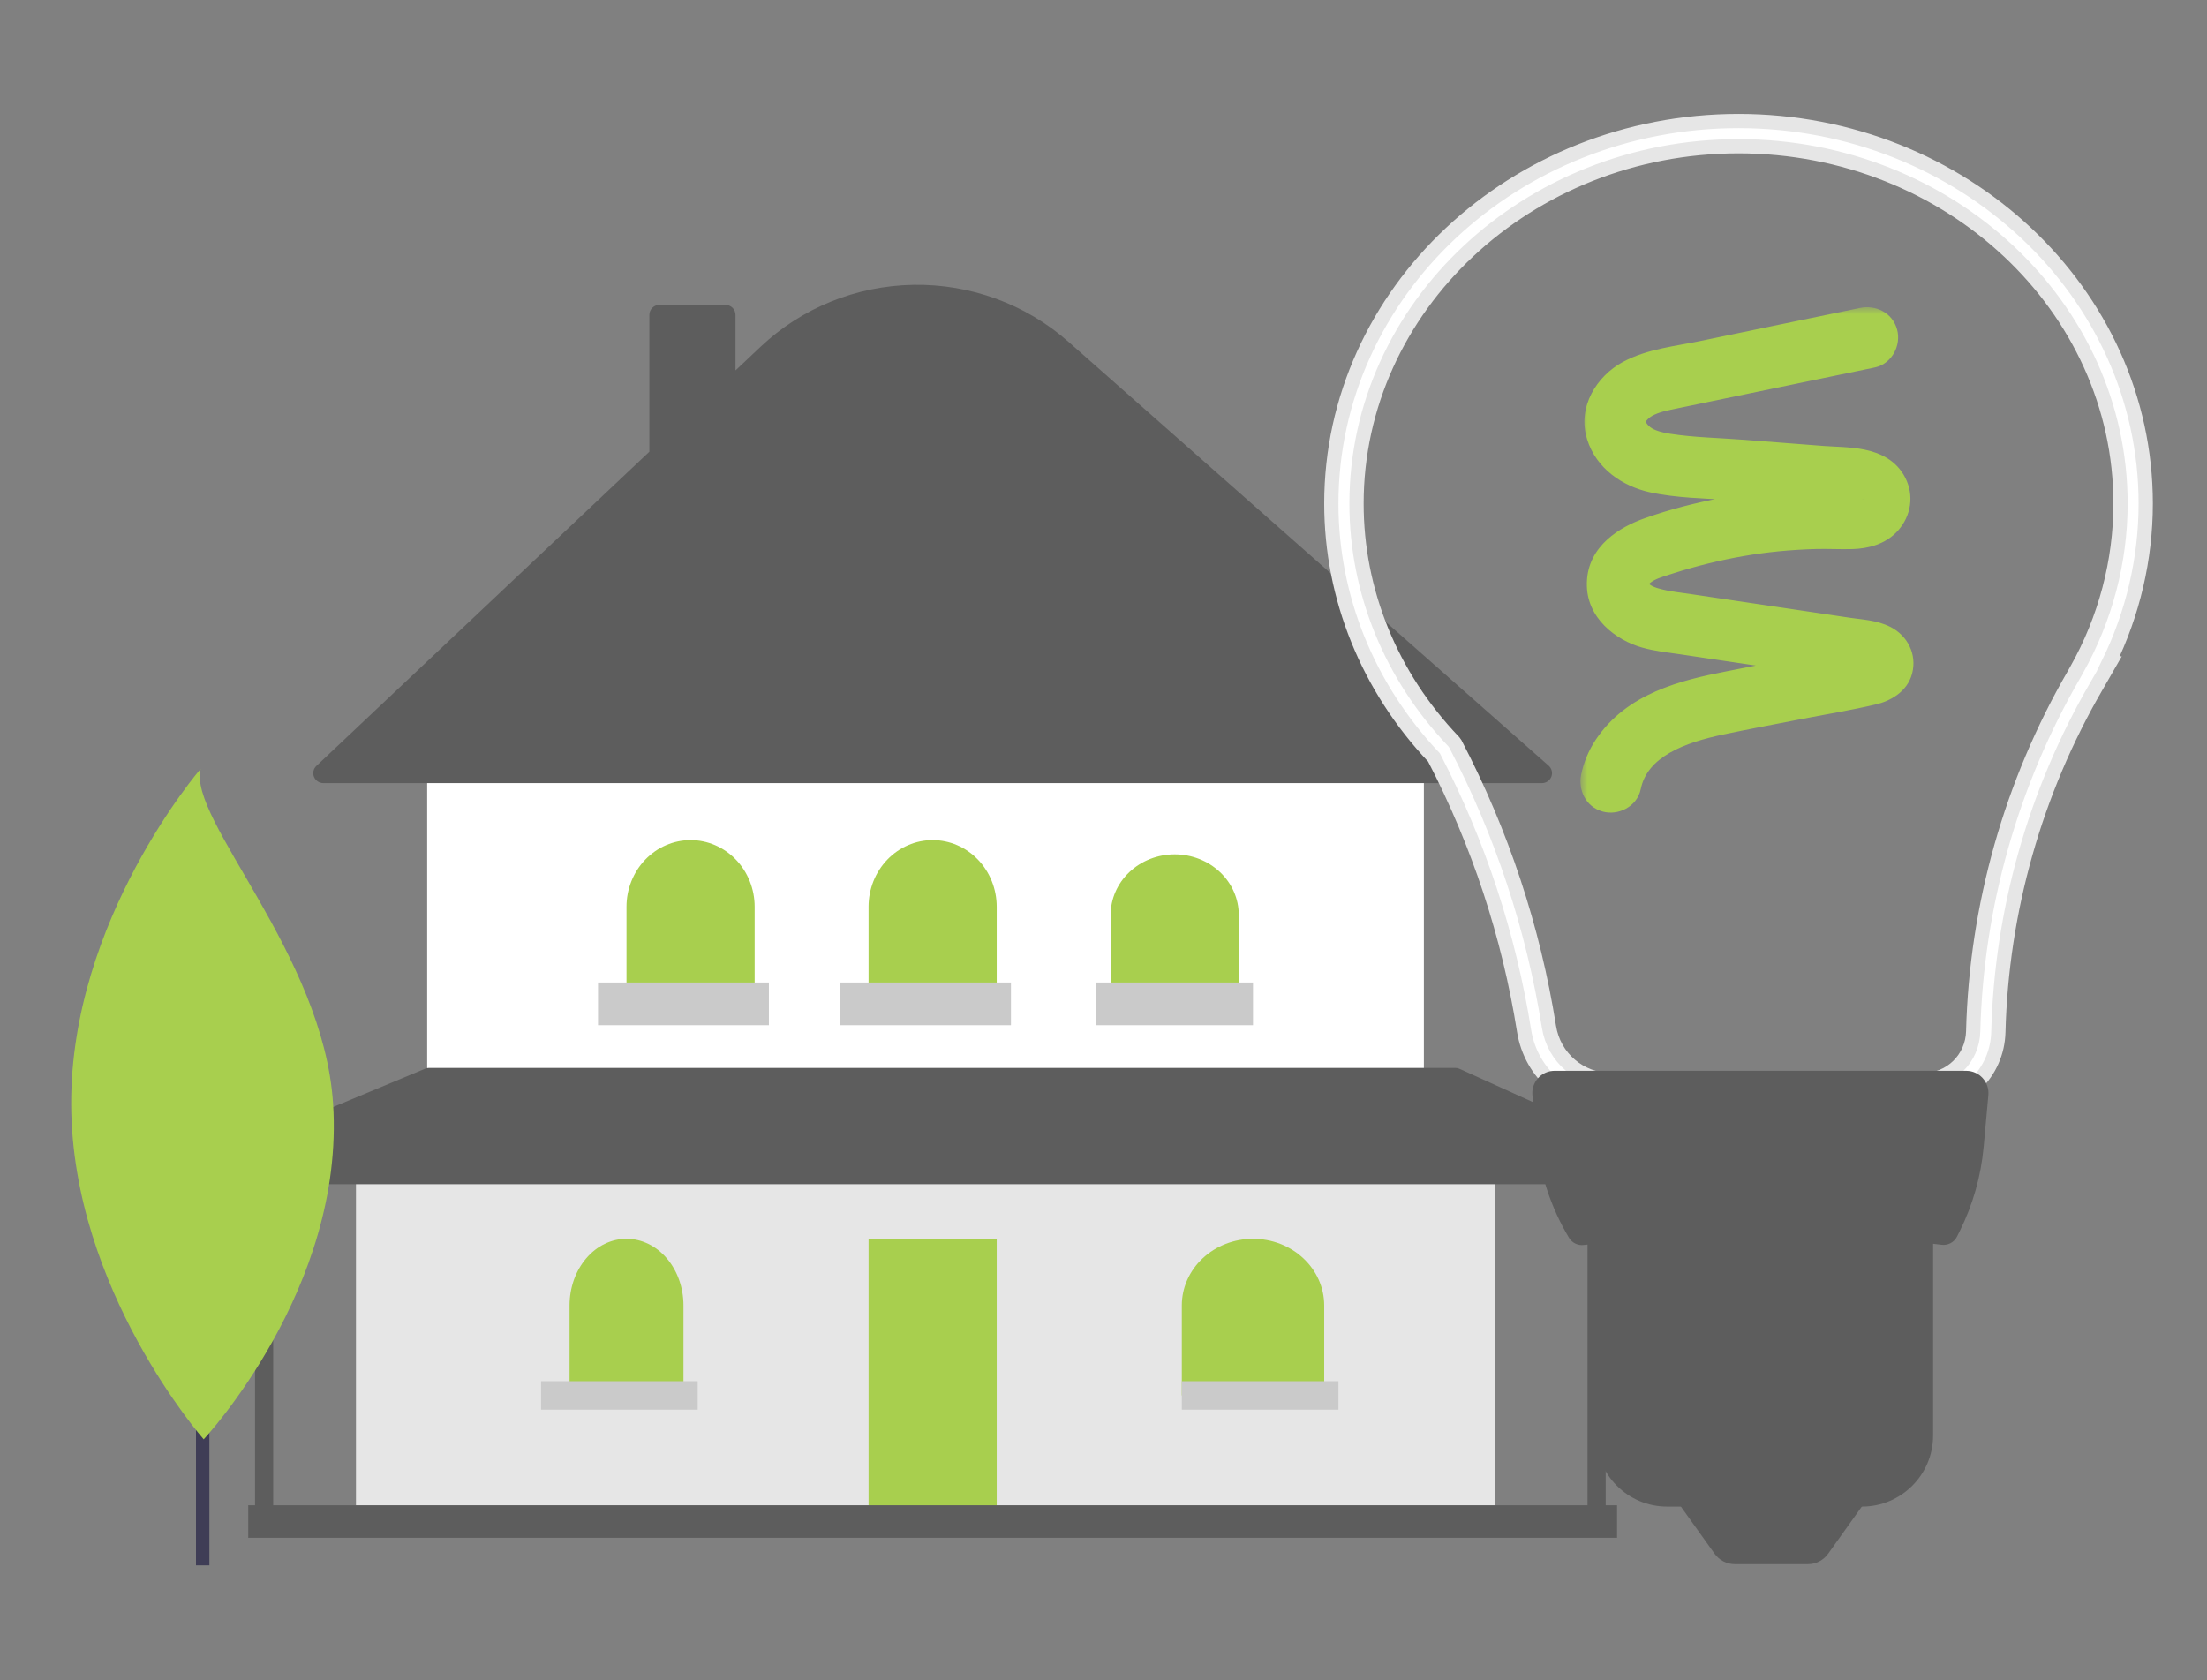 <svg width="155" height="118" viewBox="0 0 155 118" fill="none" xmlns="http://www.w3.org/2000/svg">
<rect x="0" y="0" width="155" height="118" fill="#808080" stroke="none"/>
<path d="M105 83H25V106H105V83Z" fill="#E6E6E6"/>
<path d="M70 87H61V106H70V87Z" fill="#A8CF4E"/>
<path d="M100 54H30V76H100V54Z" fill="white"/>
<path d="M108.284 55H22.716C22.573 55 22.434 54.958 22.315 54.88C22.197 54.801 22.105 54.69 22.052 54.559C21.998 54.429 21.986 54.287 22.016 54.15C22.046 54.012 22.117 53.887 22.22 53.79L45.606 31.722V22.109C45.606 21.923 45.681 21.744 45.816 21.612C45.95 21.481 46.132 21.407 46.322 21.406H50.937C51.127 21.407 51.309 21.481 51.444 21.612C51.578 21.744 51.653 21.923 51.654 22.109V26.015L53.42 24.348C56.31 21.62 60.145 20.068 64.154 20.002C68.163 19.937 72.048 21.363 75.029 23.995L108.763 53.774C108.87 53.869 108.946 53.994 108.98 54.132C109.014 54.271 109.004 54.416 108.953 54.549C108.901 54.681 108.809 54.796 108.69 54.876C108.57 54.957 108.429 55 108.284 55Z" fill="#5D5D5D"/>
<path d="M48.5 59C49.091 59 49.676 59.121 50.222 59.356C50.768 59.591 51.264 59.936 51.682 60.37C52.1 60.805 52.431 61.321 52.657 61.889C52.884 62.456 53 63.065 53 63.679V70H44V63.679C44 63.065 44.116 62.456 44.343 61.889C44.569 61.321 44.9 60.805 45.318 60.37C45.736 59.936 46.232 59.591 46.778 59.356C47.324 59.121 47.909 59 48.5 59Z" fill="#A8CF4E"/>
<path d="M65.5 59C66.694 59 67.838 59.493 68.682 60.37C69.526 61.248 70 62.438 70 63.679V70H61V63.679C61 62.438 61.474 61.248 62.318 60.37C63.162 59.493 64.306 59 65.5 59Z" fill="#A8CF4E"/>
<path d="M82.5 60C83.694 60 84.838 60.448 85.682 61.246C86.526 62.044 87 63.126 87 64.254V70H78V64.254C78 63.126 78.474 62.044 79.318 61.246C80.162 60.448 81.306 60 82.5 60Z" fill="#A8CF4E"/>
<path d="M88 87C89.326 87 90.598 87.493 91.535 88.371C92.473 89.248 93 90.438 93 91.679V98H83V91.679C83 90.438 83.527 89.248 84.465 88.371C85.402 87.493 86.674 87 88 87Z" fill="#A8CF4E"/>
<path d="M44 87C45.061 87 46.078 87.493 46.828 88.371C47.579 89.248 48 90.438 48 91.679V98H40V91.679C40 91.065 40.103 90.456 40.304 89.888C40.505 89.321 40.8 88.805 41.172 88.371C41.543 87.936 41.984 87.591 42.469 87.356C42.955 87.121 43.475 87 44 87Z" fill="#A8CF4E"/>
<path d="M117.62 81.917L102.488 75.056C102.406 75.019 102.318 75 102.23 75H30.11C30.027 75 29.946 75.016 29.869 75.048L13.398 81.909C13.261 81.967 13.147 82.071 13.077 82.204C13.006 82.337 12.983 82.492 13.012 82.64C13.04 82.789 13.118 82.923 13.232 83.019C13.347 83.116 13.49 83.168 13.638 83.168H17.911V105.713H17.433V108H113.567V105.713H112.77V83.168H117.362C117.509 83.168 117.65 83.117 117.764 83.022C117.877 82.928 117.956 82.797 117.986 82.65C118.016 82.503 117.997 82.351 117.93 82.217C117.863 82.084 117.754 81.978 117.62 81.917ZM111.494 105.713H19.187V83.168H111.494V105.713Z" fill="#5D5D5D"/>
<path d="M54 69H42V72H54V69Z" fill="#CACACA"/>
<path d="M71 69H59V72H71V69Z" fill="#CACACA"/>
<path d="M88 69H77V72H88V69Z" fill="#CACACA"/>
<path d="M94 97H83V99H94V97Z" fill="#CACACA"/>
<path d="M49 97H38V99H49V97Z" fill="#CACACA"/>
<path d="M14.705 72.754H13.764V109.936H14.705V72.754Z" fill="#3F3D56"/>
<path d="M23.392 77.499C24.241 90.474 14.305 101.084 14.305 101.084C14.305 101.084 5.06 90.586 5 77.584C4.94 64.582 14.088 54 14.088 54C13.196 57.564 22.706 67.002 23.392 77.499Z" fill="#A8CF4E"/>
<path d="M126.969 109.851H121.839C121.275 109.851 120.745 109.579 120.417 109.119L117.091 104.462H131.717L128.391 109.119C128.063 109.579 127.533 109.851 126.969 109.851Z" fill="#5D5D5D"/>
<path d="M145.842 47.047L145.662 47.37C141.251 54.982 138.802 63.646 138.579 72.43C138.53 74.354 136.988 75.858 135.063 75.858H113.167C110.972 75.858 109.132 74.287 108.787 72.12C107.684 65.187 105.476 58.508 102.224 52.269L102.208 52.238L102.187 52.21L102.125 52.122L102.104 52.093L102.079 52.067C97.685 47.461 95.27 41.529 95.27 35.366C95.27 21.559 107.274 10.27 122.098 10.27C136.922 10.27 148.926 21.559 148.926 35.366C148.926 39.425 147.861 43.464 145.844 47.044L145.842 47.047ZM148.079 46.593C149.795 43.09 150.696 39.238 150.696 35.366C150.696 20.522 137.837 8.5 122.098 8.5C106.359 8.5 93.5 20.522 93.5 35.366C93.5 41.953 96.064 48.28 100.712 53.197C103.844 59.236 105.973 65.695 107.039 72.398C107.521 75.427 110.1 77.628 113.167 77.628H135.063C137.951 77.628 140.275 75.362 140.348 72.475C140.564 63.975 142.937 55.591 147.21 48.229L147.211 48.227L147.72 47.343L148.151 46.593H148.079Z" fill="white" stroke="#E6E6E6"/>
<path d="M138.088 75.202H109.179C108.26 75.202 107.54 75.991 107.623 76.907L107.893 79.884C108.12 82.376 108.906 84.784 110.193 86.93C110.409 87.288 110.815 87.485 111.23 87.435C119.797 86.402 128.178 86.368 136.359 87.42C136.806 87.477 137.241 87.249 137.442 86.845L137.628 86.475C138.554 84.621 139.126 82.611 139.314 80.547L139.645 76.907C139.728 75.991 139.007 75.202 138.088 75.202Z" fill="#5D5D5D"/>
<path d="M112.091 85.408H135.763V100.815C135.763 103.57 133.525 105.808 130.77 105.808H117.084C114.328 105.808 112.091 103.57 112.091 100.815V85.408Z" fill="#5D5D5D"/>
<mask id="path-22-outside-1_1_2630" maskUnits="userSpaceOnUse" x="110.995" y="21.572" width="24" height="36" fill="black">
<rect fill="white" x="110.995" y="21.572" width="24" height="36"/>
<path d="M130.851 22.601C127.084 23.381 123.318 24.161 119.552 24.941C117.858 25.291 115.961 25.473 114.423 26.315C112.931 27.131 111.886 28.843 112.42 30.557C112.929 32.194 114.433 33.221 116.047 33.586C117.837 33.991 119.755 33.988 121.58 34.129C123.483 34.276 125.386 34.423 127.29 34.569C128.196 34.639 129.106 34.688 130.01 34.781C130.299 34.81 130.614 34.846 130.851 35.029C130.848 35.027 130.932 35.079 130.885 35.087C130.876 35.089 130.875 35.028 130.877 35.024C130.913 34.909 130.898 35.017 130.869 35.018C130.858 35.018 130.586 35.198 130.434 35.226C130.023 35.303 129.571 35.247 129.155 35.24C128.251 35.225 127.347 35.242 126.445 35.291C124.629 35.39 122.816 35.616 121.03 35.958C119.274 36.295 117.525 36.743 115.838 37.34C114.202 37.918 112.489 39.017 112.445 40.956C112.403 42.777 113.983 44.057 115.592 44.514C116.419 44.75 117.291 44.835 118.14 44.961C119.087 45.102 120.034 45.243 120.981 45.384C122.843 45.661 124.706 45.938 126.568 46.215C127.515 46.356 128.462 46.497 129.409 46.638C129.851 46.703 130.295 46.76 130.735 46.835C130.897 46.863 131.05 46.914 131.21 46.947C131.103 46.924 131.236 46.925 131.214 46.95C131.284 46.993 131.284 46.986 131.215 46.93L131.167 46.86C131.058 46.555 131.062 46.515 131.26 46.154C131.298 46.085 131.375 46.157 131.277 46.146C131.172 46.134 131.34 46.133 131.228 46.179C131.173 46.202 131.112 46.217 131.054 46.233C130.616 46.355 130.156 46.418 129.71 46.506C128.782 46.688 127.854 46.87 126.926 47.052C125.102 47.41 123.277 47.769 121.452 48.127C118.238 48.758 114.824 49.612 112.898 52.513C112.479 53.144 112.175 53.871 112.023 54.612C111.898 55.223 112.2 55.86 112.829 56.033C113.4 56.19 114.124 55.84 114.25 55.226C114.86 52.247 118.12 51.177 120.801 50.609C122.578 50.232 124.366 49.902 126.149 49.552C127.945 49.2 129.77 48.912 131.552 48.489C132.3 48.312 133.113 47.851 133.322 47.053C133.551 46.179 133.12 45.335 132.327 44.928C131.567 44.537 130.664 44.506 129.834 44.383C128.918 44.246 128.003 44.11 127.087 43.974C125.225 43.697 123.363 43.42 121.5 43.143C120.585 43.007 119.669 42.871 118.754 42.734C117.905 42.608 117.033 42.523 116.205 42.288C115.646 42.128 115.073 41.855 114.825 41.322C114.746 41.15 114.725 41.025 114.779 40.832C114.854 40.566 115.062 40.319 115.293 40.136C115.827 39.715 116.548 39.527 117.182 39.323C118.014 39.056 118.855 38.818 119.703 38.61C121.386 38.195 123.098 37.892 124.824 37.724C125.723 37.636 126.625 37.58 127.529 37.557C128.383 37.535 129.239 37.588 130.093 37.561C131.003 37.533 131.939 37.29 132.564 36.585C133.206 35.859 133.363 34.868 132.915 33.998C132.031 32.276 129.686 32.445 128.051 32.319C126.179 32.174 124.308 32.03 122.436 31.885C120.686 31.75 118.887 31.722 117.152 31.453C116.509 31.353 115.769 31.169 115.284 30.786C114.84 30.435 114.552 29.975 114.587 29.514C114.62 29.085 115.058 28.611 115.517 28.348C116.16 27.979 116.919 27.841 117.637 27.691C121.335 26.92 125.035 26.159 128.734 25.393C129.644 25.205 130.554 25.016 131.465 24.828C132.075 24.701 132.429 23.981 132.271 23.407C132.097 22.773 131.463 22.474 130.851 22.601Z"/>
</mask>
<path d="M130.851 22.601C127.084 23.381 123.318 24.161 119.552 24.941C117.858 25.291 115.961 25.473 114.423 26.315C112.931 27.131 111.886 28.843 112.42 30.557C112.929 32.194 114.433 33.221 116.047 33.586C117.837 33.991 119.755 33.988 121.58 34.129C123.483 34.276 125.386 34.423 127.29 34.569C128.196 34.639 129.106 34.688 130.01 34.781C130.299 34.81 130.614 34.846 130.851 35.029C130.848 35.027 130.932 35.079 130.885 35.087C130.876 35.089 130.875 35.028 130.877 35.024C130.913 34.909 130.898 35.017 130.869 35.018C130.858 35.018 130.586 35.198 130.434 35.226C130.023 35.303 129.571 35.247 129.155 35.24C128.251 35.225 127.347 35.242 126.445 35.291C124.629 35.39 122.816 35.616 121.03 35.958C119.274 36.295 117.525 36.743 115.838 37.34C114.202 37.918 112.489 39.017 112.445 40.956C112.403 42.777 113.983 44.057 115.592 44.514C116.419 44.75 117.291 44.835 118.14 44.961C119.087 45.102 120.034 45.243 120.981 45.384C122.843 45.661 124.706 45.938 126.568 46.215C127.515 46.356 128.462 46.497 129.409 46.638C129.851 46.703 130.295 46.76 130.735 46.835C130.897 46.863 131.05 46.914 131.21 46.947C131.103 46.924 131.236 46.925 131.214 46.95C131.284 46.993 131.284 46.986 131.215 46.93L131.167 46.86C131.058 46.555 131.062 46.515 131.26 46.154C131.298 46.085 131.375 46.157 131.277 46.146C131.172 46.134 131.34 46.133 131.228 46.179C131.173 46.202 131.112 46.217 131.054 46.233C130.616 46.355 130.156 46.418 129.71 46.506C128.782 46.688 127.854 46.87 126.926 47.052C125.102 47.41 123.277 47.769 121.452 48.127C118.238 48.758 114.824 49.612 112.898 52.513C112.479 53.144 112.175 53.871 112.023 54.612C111.898 55.223 112.2 55.86 112.829 56.033C113.4 56.19 114.124 55.84 114.25 55.226C114.86 52.247 118.12 51.177 120.801 50.609C122.578 50.232 124.366 49.902 126.149 49.552C127.945 49.2 129.77 48.912 131.552 48.489C132.3 48.312 133.113 47.851 133.322 47.053C133.551 46.179 133.12 45.335 132.327 44.928C131.567 44.537 130.664 44.506 129.834 44.383C128.918 44.246 128.003 44.11 127.087 43.974C125.225 43.697 123.363 43.42 121.5 43.143C120.585 43.007 119.669 42.871 118.754 42.734C117.905 42.608 117.033 42.523 116.205 42.288C115.646 42.128 115.073 41.855 114.825 41.322C114.746 41.15 114.725 41.025 114.779 40.832C114.854 40.566 115.062 40.319 115.293 40.136C115.827 39.715 116.548 39.527 117.182 39.323C118.014 39.056 118.855 38.818 119.703 38.61C121.386 38.195 123.098 37.892 124.824 37.724C125.723 37.636 126.625 37.58 127.529 37.557C128.383 37.535 129.239 37.588 130.093 37.561C131.003 37.533 131.939 37.29 132.564 36.585C133.206 35.859 133.363 34.868 132.915 33.998C132.031 32.276 129.686 32.445 128.051 32.319C126.179 32.174 124.308 32.03 122.436 31.885C120.686 31.75 118.887 31.722 117.152 31.453C116.509 31.353 115.769 31.169 115.284 30.786C114.84 30.435 114.552 29.975 114.587 29.514C114.62 29.085 115.058 28.611 115.517 28.348C116.16 27.979 116.919 27.841 117.637 27.691C121.335 26.92 125.035 26.159 128.734 25.393C129.644 25.205 130.554 25.016 131.465 24.828C132.075 24.701 132.429 23.981 132.271 23.407C132.097 22.773 131.463 22.474 130.851 22.601Z" fill="#A8CF4E"/>
<path d="M130.851 22.601L130.648 21.622V21.622L130.851 22.601ZM119.552 24.941L119.754 25.92L119.552 24.941ZM114.423 26.315L113.943 25.438L113.943 25.438L114.423 26.315ZM112.42 30.557L113.374 30.26V30.26L112.42 30.557ZM116.047 33.586L116.268 32.61H116.268L116.047 33.586ZM121.58 34.129L121.657 33.132H121.657L121.58 34.129ZM127.29 34.569L127.213 35.566H127.213L127.29 34.569ZM130.01 34.781L129.907 35.776L130.01 34.781ZM130.851 35.029L130.24 35.821L131.463 34.238L130.851 35.029ZM130.885 35.087L130.714 34.102L130.714 34.102L130.885 35.087ZM130.877 35.024L131.829 35.33L131.829 35.329L130.877 35.024ZM130.869 35.018L130.859 34.018L130.859 34.018L130.869 35.018ZM130.434 35.226L130.25 34.243L130.25 34.243L130.434 35.226ZM129.155 35.24L129.138 36.24L129.155 35.24ZM126.445 35.291L126.391 34.292H126.391L126.445 35.291ZM121.03 35.958L121.218 36.94H121.218L121.03 35.958ZM115.838 37.34L115.505 36.397L115.505 36.397L115.838 37.34ZM112.445 40.956L111.445 40.933L112.445 40.956ZM115.592 44.514L115.318 45.476H115.318L115.592 44.514ZM118.14 44.961L118.287 43.972L118.14 44.961ZM120.981 45.384L120.834 46.373H120.834L120.981 45.384ZM126.568 46.215L126.715 45.226H126.715L126.568 46.215ZM129.409 46.638L129.556 45.649H129.556L129.409 46.638ZM130.735 46.835L130.903 45.849L130.735 46.835ZM131.214 46.95L130.463 46.289L129.678 47.181L130.692 47.802L131.214 46.95ZM131.215 46.93L130.388 47.493L130.472 47.617L130.589 47.711L131.215 46.93ZM131.167 46.86L130.225 47.196L130.268 47.317L130.34 47.423L131.167 46.86ZM131.26 46.154L132.137 46.636L132.137 46.636L131.26 46.154ZM131.277 46.146L131.387 45.152L131.387 45.152L131.277 46.146ZM131.228 46.179L131.61 47.103L131.61 47.103L131.228 46.179ZM131.054 46.233L130.787 45.27L130.787 45.27L131.054 46.233ZM129.71 46.506L129.903 47.487L129.903 47.487L129.71 46.506ZM126.926 47.052L127.119 48.033L126.926 47.052ZM121.452 48.127L121.259 47.146L121.259 47.146L121.452 48.127ZM112.898 52.513L113.731 53.066H113.731L112.898 52.513ZM112.023 54.612L113.002 54.813H113.002L112.023 54.612ZM112.829 56.033L112.564 56.997H112.564L112.829 56.033ZM114.25 55.226L115.229 55.427L115.229 55.427L114.25 55.226ZM120.801 50.609L121.008 51.587H121.008L120.801 50.609ZM126.149 49.552L125.956 48.571V48.571L126.149 49.552ZM131.552 48.489L131.321 47.517L131.552 48.489ZM133.322 47.053L134.289 47.306V47.306L133.322 47.053ZM132.327 44.928L132.785 44.038L132.785 44.038L132.327 44.928ZM129.834 44.383L129.686 45.372H129.687L129.834 44.383ZM127.087 43.974L127.234 42.985L127.087 43.974ZM121.5 43.143L121.353 44.132H121.353L121.5 43.143ZM118.754 42.734L118.901 41.745L118.901 41.745L118.754 42.734ZM116.205 42.288L115.932 43.249H115.932L116.205 42.288ZM114.825 41.322L113.918 41.743L113.918 41.743L114.825 41.322ZM114.779 40.832L115.742 41.103L115.742 41.103L114.779 40.832ZM115.293 40.136L114.673 39.352L114.673 39.352L115.293 40.136ZM117.182 39.323L117.488 40.275L117.488 40.275L117.182 39.323ZM119.703 38.61L119.942 39.581H119.942L119.703 38.61ZM124.824 37.724L124.921 38.719L124.824 37.724ZM127.529 37.557L127.503 36.557H127.503L127.529 37.557ZM130.093 37.561L130.062 36.562H130.062L130.093 37.561ZM132.564 36.585L131.815 35.922L132.564 36.585ZM132.915 33.998L132.026 34.455L132.026 34.455L132.915 33.998ZM128.051 32.319L128.128 31.322L128.051 32.319ZM122.436 31.885L122.359 32.882H122.359L122.436 31.885ZM117.152 31.453L116.999 32.441H116.999L117.152 31.453ZM115.284 30.786L114.664 31.571L114.664 31.571L115.284 30.786ZM114.587 29.514L113.59 29.438V29.438L114.587 29.514ZM115.517 28.348L116.015 29.215L116.015 29.215L115.517 28.348ZM117.637 27.691L117.433 26.712L117.433 26.712L117.637 27.691ZM128.734 25.393L128.531 24.414L128.531 24.414L128.734 25.393ZM131.465 24.828L131.667 25.807L131.667 25.807L131.465 24.828ZM132.271 23.407L131.307 23.672V23.672L132.271 23.407ZM130.648 21.622C128.765 22.012 126.881 22.402 124.998 22.791C123.115 23.181 121.232 23.571 119.349 23.961L119.754 25.92C121.638 25.53 123.521 25.14 125.404 24.75C127.287 24.36 129.17 23.97 131.053 23.58L130.648 21.622ZM119.349 23.961C118.941 24.046 118.521 24.12 118.074 24.201C117.634 24.28 117.173 24.365 116.713 24.467C115.796 24.67 114.832 24.951 113.943 25.438L114.902 27.192C115.552 26.837 116.306 26.606 117.145 26.42C117.563 26.327 117.99 26.248 118.43 26.169C118.864 26.09 119.315 26.011 119.754 25.92L119.349 23.961ZM113.943 25.438C112.174 26.405 110.746 28.548 111.465 30.854L113.374 30.26C113.025 29.139 113.687 27.857 114.902 27.192L113.943 25.438ZM111.465 30.854C112.113 32.938 113.988 34.145 115.826 34.561L116.268 32.61C114.879 32.296 113.745 31.45 113.374 30.26L111.465 30.854ZM115.826 34.561C117.711 34.987 119.787 34.993 121.503 35.126L121.657 33.132C119.722 32.982 117.963 32.994 116.268 32.61L115.826 34.561ZM121.503 35.126C122.454 35.199 123.406 35.273 124.358 35.346C125.309 35.42 126.261 35.493 127.213 35.566L127.367 33.572C126.415 33.499 125.463 33.425 124.512 33.352C123.56 33.279 122.608 33.205 121.657 33.132L121.503 35.126ZM127.213 35.566C128.152 35.639 129.019 35.684 129.907 35.776L130.112 33.786C129.193 33.691 128.239 33.64 127.367 33.572L127.213 35.566ZM129.907 35.776C130.059 35.791 130.144 35.802 130.211 35.819C130.272 35.834 130.267 35.842 130.24 35.821L131.463 34.238C130.963 33.852 130.348 33.81 130.112 33.786L129.907 35.776ZM131.463 34.238C131.47 34.244 131.485 34.255 131.502 34.27C131.509 34.276 131.56 34.319 131.614 34.383C131.629 34.401 131.663 34.445 131.681 34.471C131.705 34.509 131.758 34.608 131.784 34.669C131.817 34.768 131.851 35.033 131.837 35.195C131.776 35.409 131.529 35.765 131.357 35.892C131.221 35.958 130.983 36.021 130.887 36.029C130.825 36.029 130.722 36.021 130.68 36.014C130.601 36.001 130.541 35.98 130.519 35.972C130.468 35.954 130.43 35.936 130.419 35.931C130.403 35.923 130.39 35.916 130.383 35.913C130.368 35.905 130.357 35.898 130.351 35.895C130.332 35.884 130.318 35.875 130.316 35.873C130.304 35.866 130.295 35.86 130.287 35.854C130.275 35.846 130.241 35.822 130.2 35.783C130.18 35.764 130.139 35.725 130.095 35.666C130.062 35.622 129.964 35.487 129.92 35.281C129.896 35.166 129.885 35.012 129.928 34.838C129.973 34.658 130.065 34.502 130.183 34.382C130.396 34.164 130.638 34.115 130.714 34.102L131.056 36.072C131.144 36.057 131.393 36.004 131.61 35.783C131.731 35.66 131.824 35.502 131.87 35.319C131.913 35.143 131.902 34.985 131.877 34.868C131.833 34.656 131.731 34.514 131.692 34.463C131.643 34.398 131.596 34.351 131.568 34.325C131.513 34.273 131.462 34.235 131.437 34.218C131.422 34.208 131.407 34.197 131.392 34.188C131.387 34.185 131.372 34.175 131.352 34.163C131.347 34.16 131.335 34.154 131.32 34.146C131.313 34.142 131.3 34.135 131.284 34.128C131.273 34.123 131.235 34.104 131.184 34.086C131.162 34.078 131.102 34.058 131.022 34.044C130.981 34.038 130.877 34.03 130.815 34.03C130.72 34.038 130.481 34.1 130.346 34.166C130.174 34.294 129.926 34.65 129.865 34.863C129.851 35.026 129.886 35.29 129.918 35.389C129.944 35.451 129.997 35.549 130.021 35.587C130.04 35.613 130.073 35.657 130.088 35.676C130.142 35.74 130.193 35.782 130.2 35.788C130.218 35.803 130.232 35.815 130.24 35.821L131.463 34.238ZM130.714 34.102C131.017 34.049 131.284 34.143 131.467 34.274C131.625 34.388 131.71 34.519 131.747 34.583C131.821 34.71 131.847 34.822 131.853 34.847C131.87 34.92 131.874 34.976 131.874 34.983C131.876 35.002 131.876 35.017 131.876 35.031C131.876 35.038 131.876 35.052 131.875 35.07C131.875 35.078 131.874 35.097 131.872 35.121C131.871 35.132 131.869 35.153 131.864 35.179C131.862 35.196 131.852 35.256 131.829 35.33L129.925 34.718C129.901 34.792 129.891 34.852 129.889 34.87C129.884 34.896 129.882 34.917 129.881 34.929C129.879 34.955 129.878 34.975 129.877 34.985C129.876 35.008 129.876 35.027 129.876 35.04C129.876 35.067 129.877 35.098 129.88 35.132C129.881 35.154 129.887 35.226 129.907 35.31C129.914 35.341 129.942 35.457 130.017 35.587C130.057 35.656 130.386 36.189 131.056 36.072L130.714 34.102ZM131.829 35.329C131.84 35.294 131.82 35.368 131.77 35.459C131.765 35.467 131.704 35.585 131.583 35.699C131.545 35.735 131.329 35.943 130.97 35.969C130.754 35.984 130.528 35.93 130.335 35.798C130.157 35.676 130.058 35.526 130.007 35.425C129.914 35.243 129.903 35.081 129.9 35.037C129.896 34.97 129.899 34.917 129.902 34.888C129.907 34.828 129.917 34.781 129.922 34.758C129.941 34.674 129.973 34.583 130.029 34.49C130.057 34.443 130.118 34.35 130.223 34.259C130.328 34.167 130.545 34.021 130.859 34.018L130.878 36.018C131.199 36.015 131.423 35.865 131.535 35.768C131.647 35.671 131.713 35.571 131.746 35.515C131.812 35.405 131.851 35.294 131.873 35.198C131.879 35.171 131.889 35.122 131.894 35.06C131.897 35.03 131.9 34.975 131.896 34.908C131.893 34.863 131.882 34.7 131.789 34.517C131.738 34.417 131.639 34.266 131.461 34.145C131.267 34.013 131.041 33.958 130.826 33.974C130.466 34 130.249 34.208 130.211 34.244C130.089 34.359 130.026 34.479 130.02 34.49C129.963 34.593 129.931 34.696 129.924 34.718L131.829 35.329ZM130.859 34.018C130.776 34.019 130.71 34.03 130.672 34.037C130.632 34.045 130.599 34.055 130.576 34.061C130.533 34.075 130.499 34.088 130.482 34.096C130.446 34.11 130.419 34.124 130.409 34.129C130.385 34.142 130.365 34.153 130.358 34.157C130.341 34.167 130.32 34.179 130.31 34.185C130.281 34.202 130.253 34.219 130.223 34.235C130.192 34.252 130.17 34.263 130.159 34.268C130.137 34.278 130.174 34.258 130.25 34.243L130.617 36.209C130.7 36.194 130.771 36.172 130.823 36.154C130.878 36.135 130.928 36.115 130.969 36.096C131.052 36.059 131.128 36.02 131.186 35.988C131.244 35.956 131.296 35.925 131.326 35.908C131.334 35.903 131.339 35.9 131.344 35.897C131.349 35.894 131.35 35.894 131.349 35.894C131.348 35.895 131.345 35.896 131.341 35.898C131.338 35.9 131.33 35.905 131.319 35.91C131.311 35.914 131.286 35.927 131.252 35.941C131.236 35.948 131.203 35.961 131.16 35.974C131.138 35.981 131.105 35.99 131.064 35.998C131.027 36.006 130.961 36.017 130.878 36.018L130.859 34.018ZM130.25 34.243C130.146 34.263 130.012 34.27 129.82 34.265C129.726 34.263 129.63 34.258 129.519 34.253C129.413 34.248 129.293 34.242 129.172 34.24L129.138 36.24C129.225 36.242 129.317 36.246 129.425 36.251C129.529 36.256 129.65 36.261 129.772 36.264C130.013 36.27 130.31 36.267 130.617 36.209L130.25 34.243ZM129.172 34.24C128.244 34.225 127.317 34.242 126.391 34.292L126.5 36.29C127.378 36.242 128.258 36.225 129.138 36.24L129.172 34.24ZM126.391 34.292C124.529 34.394 122.671 34.626 120.842 34.976L121.218 36.94C122.962 36.606 124.73 36.386 126.5 36.29L126.391 34.292ZM120.842 34.976C119.046 35.32 117.247 35.78 115.505 36.397L116.172 38.282C117.803 37.705 119.502 37.269 121.218 36.94L120.842 34.976ZM115.505 36.397C113.822 36.992 111.505 38.306 111.445 40.933L113.444 40.979C113.473 39.728 114.583 38.844 116.172 38.282L115.505 36.397ZM111.445 40.933C111.388 43.421 113.515 44.964 115.318 45.476L115.865 43.553C114.451 43.15 113.418 42.133 113.444 40.979L111.445 40.933ZM115.318 45.476C116.228 45.735 117.212 45.834 117.993 45.95L118.287 43.972C117.37 43.836 116.61 43.764 115.865 43.553L115.318 45.476ZM117.993 45.95C118.466 46.021 118.94 46.091 119.413 46.162C119.887 46.232 120.36 46.303 120.834 46.373L121.128 44.395C120.655 44.324 120.181 44.254 119.708 44.184C119.234 44.113 118.761 44.043 118.287 43.972L117.993 45.95ZM120.834 46.373C122.696 46.65 124.559 46.927 126.421 47.204L126.715 45.226C124.853 44.949 122.99 44.672 121.128 44.395L120.834 46.373ZM126.421 47.204C126.894 47.275 127.368 47.345 127.841 47.416C128.315 47.486 128.788 47.556 129.262 47.627L129.556 45.649C129.083 45.578 128.609 45.508 128.136 45.437C127.662 45.367 127.189 45.296 126.715 45.226L126.421 47.204ZM129.262 47.627C129.733 47.697 130.139 47.748 130.567 47.821L130.903 45.849C130.451 45.772 129.969 45.71 129.556 45.649L129.262 47.627ZM130.567 47.821C130.603 47.827 130.646 47.837 130.723 47.857C130.789 47.874 130.898 47.903 131.009 47.926L131.411 45.967C131.363 45.957 131.315 45.944 131.224 45.921C131.144 45.9 131.029 45.871 130.903 45.849L130.567 47.821ZM131.411 45.967C131.413 45.967 131.438 45.972 131.475 45.983C131.492 45.989 131.529 46.001 131.574 46.02C131.599 46.031 131.719 46.083 131.842 46.195C131.904 46.251 132.033 46.382 132.109 46.596C132.201 46.851 132.189 47.151 132.044 47.415C131.921 47.637 131.75 47.751 131.666 47.8C131.573 47.853 131.491 47.879 131.446 47.892C131.355 47.918 131.282 47.925 131.251 47.928C131.212 47.931 131.179 47.931 131.156 47.93C131.11 47.929 131.065 47.924 131.023 47.917C130.985 47.91 130.912 47.895 130.826 47.86C130.782 47.841 130.712 47.809 130.635 47.754C130.561 47.702 130.44 47.601 130.345 47.432C130.239 47.244 130.187 47.007 130.234 46.759C130.277 46.532 130.387 46.376 130.463 46.289L131.965 47.61C132.044 47.52 132.156 47.361 132.199 47.131C132.247 46.88 132.194 46.641 132.087 46.45C131.991 46.279 131.867 46.176 131.791 46.122C131.711 46.065 131.638 46.031 131.59 46.011C131.495 45.972 131.414 45.955 131.366 45.947C131.313 45.938 131.259 45.932 131.204 45.931C131.177 45.93 131.14 45.93 131.098 45.933C131.064 45.936 130.987 45.943 130.894 45.97C130.848 45.983 130.765 46.01 130.672 46.064C130.587 46.112 130.415 46.227 130.292 46.45C130.146 46.715 130.135 47.015 130.227 47.271C130.303 47.485 130.432 47.616 130.495 47.673C130.619 47.787 130.743 47.84 130.771 47.852C130.82 47.874 130.862 47.888 130.886 47.895C130.936 47.91 130.981 47.92 131.009 47.926L131.411 45.967ZM130.692 47.802C130.713 47.815 130.751 47.838 130.793 47.86C130.804 47.866 130.866 47.899 130.948 47.926C130.966 47.932 131.11 47.983 131.3 47.977C131.397 47.974 131.633 47.952 131.867 47.777C132.15 47.565 132.26 47.257 132.267 47.001C132.272 46.791 132.209 46.635 132.182 46.573C132.149 46.499 132.114 46.444 132.094 46.414C132.053 46.355 132.015 46.312 132 46.295C131.965 46.258 131.934 46.229 131.921 46.218C131.892 46.192 131.861 46.167 131.84 46.15L130.589 47.711C130.603 47.721 130.599 47.718 130.586 47.708C130.583 47.704 130.558 47.682 130.527 47.649C130.514 47.635 130.478 47.594 130.438 47.536C130.419 47.507 130.384 47.453 130.351 47.379C130.324 47.318 130.262 47.163 130.267 46.953C130.273 46.698 130.384 46.389 130.667 46.177C130.9 46.003 131.136 45.981 131.232 45.978C131.42 45.972 131.563 46.023 131.579 46.028C131.657 46.054 131.712 46.084 131.714 46.085C131.739 46.098 131.751 46.105 131.737 46.097L130.692 47.802ZM132.041 46.367L131.994 46.298L130.34 47.423L130.388 47.493L132.041 46.367ZM132.109 46.525C132.096 46.489 132.089 46.468 132.084 46.453C132.08 46.438 132.081 46.44 132.083 46.451C132.086 46.464 132.092 46.492 132.094 46.53C132.097 46.57 132.096 46.613 132.09 46.657C132.079 46.743 132.054 46.794 132.06 46.783C132.062 46.777 132.068 46.764 132.082 46.738C132.095 46.712 132.113 46.679 132.137 46.636L130.384 45.673C130.312 45.803 130.148 46.08 130.107 46.399C130.059 46.768 130.184 47.08 130.225 47.196L132.109 46.525ZM132.137 46.636C131.914 47.041 131.309 47.323 130.765 46.96C130.647 46.882 130.398 46.674 130.337 46.292C130.261 45.814 130.532 45.469 130.759 45.315C130.95 45.185 131.132 45.159 131.2 45.152C131.286 45.143 131.352 45.148 131.387 45.152L131.167 47.14C131.227 47.146 131.312 47.151 131.413 47.141C131.495 47.132 131.686 47.103 131.883 46.969C132.116 46.811 132.389 46.46 132.313 45.978C132.251 45.591 131.998 45.379 131.874 45.296C131.307 44.918 130.644 45.199 130.384 45.673L132.137 46.636ZM131.387 45.152C131.388 45.152 131.392 45.152 131.399 45.153C131.405 45.154 131.417 45.156 131.434 45.159C131.446 45.161 131.481 45.168 131.526 45.181C131.547 45.187 131.594 45.202 131.651 45.227C131.68 45.24 131.729 45.264 131.786 45.301C131.832 45.331 131.947 45.41 132.05 45.551C132.105 45.627 132.171 45.741 132.21 45.892C132.25 46.051 132.254 46.229 132.204 46.408C132.107 46.755 131.865 46.929 131.765 46.991C131.653 47.06 131.553 47.09 131.508 47.103C131.454 47.118 131.409 47.125 131.381 47.129C131.285 47.143 131.21 47.138 131.189 47.137C131.126 47.134 131.063 47.124 131 47.107C130.966 47.098 130.92 47.084 130.867 47.062C130.817 47.04 130.739 47.002 130.653 46.936C130.57 46.871 130.443 46.751 130.357 46.56C130.262 46.349 130.244 46.115 130.301 45.898C130.353 45.701 130.452 45.567 130.518 45.493C130.586 45.417 130.651 45.367 130.69 45.34C130.767 45.287 130.83 45.261 130.847 45.254L131.61 47.103C131.654 47.085 131.737 47.048 131.826 46.987C131.872 46.955 131.942 46.902 132.012 46.822C132.082 46.745 132.183 46.607 132.235 46.407C132.262 46.304 132.275 46.19 132.265 46.069C132.255 45.948 132.224 45.836 132.179 45.736C132.092 45.542 131.963 45.421 131.877 45.354C131.789 45.286 131.707 45.246 131.654 45.223C131.598 45.199 131.549 45.184 131.511 45.174C131.44 45.155 131.37 45.144 131.301 45.14C131.282 45.139 131.258 45.139 131.23 45.139C131.205 45.139 131.159 45.141 131.102 45.149C131.074 45.153 131.029 45.16 130.975 45.175C130.929 45.188 130.829 45.218 130.717 45.288C130.617 45.349 130.375 45.523 130.278 45.87C130.228 46.049 130.232 46.228 130.272 46.387C130.311 46.538 130.377 46.652 130.433 46.728C130.488 46.804 130.544 46.859 130.586 46.895C130.628 46.932 130.667 46.959 130.697 46.978C130.754 47.015 130.803 47.039 130.832 47.052C130.891 47.078 130.939 47.093 130.961 47.1C131.009 47.114 131.048 47.121 131.066 47.125C131.106 47.132 131.142 47.137 131.167 47.14L131.387 45.152ZM130.847 45.254C130.861 45.248 130.867 45.247 130.855 45.251C130.85 45.252 130.842 45.255 130.83 45.258C130.825 45.259 130.818 45.261 130.811 45.263C130.804 45.265 130.796 45.267 130.787 45.27L131.321 47.197C131.35 47.189 131.484 47.155 131.61 47.103L130.847 45.254ZM130.787 45.27C130.396 45.378 130.041 45.422 129.517 45.524L129.903 47.487C130.272 47.414 130.835 47.331 131.321 47.197L130.787 45.27ZM129.517 45.524C129.053 45.615 128.589 45.707 128.125 45.798C127.662 45.889 127.198 45.98 126.734 46.071L127.119 48.033C127.583 47.942 128.047 47.851 128.511 47.76C128.975 47.669 129.439 47.578 129.903 47.487L129.517 45.524ZM126.734 46.071C124.909 46.429 123.084 46.787 121.259 47.146L121.645 49.108C123.47 48.75 125.294 48.392 127.119 48.033L126.734 46.071ZM121.259 47.146C118.085 47.769 114.249 48.67 112.065 51.959L113.731 53.066C115.399 50.554 118.391 49.748 121.645 49.108L121.259 47.146ZM112.065 51.959C111.575 52.696 111.221 53.543 111.043 54.412L113.002 54.813C113.128 54.199 113.382 53.591 113.731 53.066L112.065 51.959ZM111.043 54.412C110.833 55.434 111.331 56.658 112.564 56.997L113.094 55.068C113.071 55.062 113.059 55.054 113.052 55.048C113.044 55.042 113.033 55.031 113.023 55.012C113.001 54.971 112.984 54.9 113.002 54.813L111.043 54.412ZM112.564 56.997C113.126 57.151 113.714 57.05 114.181 56.799C114.654 56.544 115.095 56.081 115.229 55.427L113.27 55.026C113.278 54.985 113.295 55.004 113.232 55.038C113.203 55.054 113.171 55.064 113.14 55.068C113.126 55.07 113.114 55.07 113.106 55.07C113.098 55.069 113.094 55.068 113.094 55.068L112.564 56.997ZM115.229 55.427C115.46 54.301 116.185 53.496 117.25 52.879C118.335 52.249 119.694 51.866 121.008 51.587L120.593 49.63C119.227 49.92 117.615 50.355 116.247 51.148C114.86 51.953 113.65 53.172 113.27 55.026L115.229 55.427ZM121.008 51.587C122.776 51.212 124.543 50.887 126.341 50.534L125.956 48.571C124.189 48.918 122.38 49.252 120.593 49.63L121.008 51.587ZM126.341 50.534C128.085 50.191 129.979 49.891 131.783 49.462L131.321 47.517C129.562 47.934 127.805 48.208 125.956 48.571L126.341 50.534ZM131.783 49.462C132.654 49.255 133.938 48.648 134.289 47.306L132.355 46.799C132.288 47.055 131.946 47.368 131.321 47.517L131.783 49.462ZM134.289 47.306C134.649 45.933 133.951 44.638 132.785 44.038L131.87 45.817C132.289 46.032 132.453 46.424 132.355 46.799L134.289 47.306ZM132.785 44.038C132.274 43.776 131.744 43.649 131.274 43.569C131.038 43.529 130.804 43.499 130.589 43.472C130.368 43.445 130.173 43.422 129.981 43.394L129.687 45.372C129.91 45.405 130.139 45.432 130.344 45.457C130.556 45.484 130.751 45.509 130.94 45.541C131.319 45.605 131.621 45.689 131.87 45.817L132.785 44.038ZM129.981 43.394C129.523 43.325 129.065 43.257 128.608 43.189C128.15 43.121 127.692 43.053 127.234 42.985L126.94 44.963C127.398 45.031 127.856 45.099 128.313 45.167C128.771 45.236 129.229 45.304 129.686 45.372L129.981 43.394ZM127.234 42.985C125.372 42.708 123.51 42.431 121.647 42.154L121.353 44.132C123.215 44.409 125.078 44.686 126.94 44.963L127.234 42.985ZM121.647 42.154C121.19 42.086 120.732 42.018 120.274 41.95C119.816 41.882 119.359 41.813 118.901 41.745L118.607 43.724C119.064 43.792 119.522 43.86 119.98 43.928C120.438 43.996 120.895 44.064 121.353 44.132L121.647 42.154ZM118.901 41.745C117.984 41.609 117.224 41.538 116.479 41.326L115.932 43.249C116.842 43.508 117.826 43.607 118.607 43.724L118.901 41.745ZM116.479 41.326C116.25 41.261 116.067 41.185 115.934 41.1C115.806 41.02 115.755 40.951 115.732 40.901L113.918 41.743C114.361 42.699 115.322 43.076 115.932 43.249L116.479 41.326ZM115.732 40.901C115.717 40.867 115.738 40.904 115.746 40.978C115.75 41.014 115.749 41.047 115.747 41.073C115.744 41.097 115.74 41.109 115.742 41.103L113.817 40.561C113.764 40.747 113.733 40.958 113.758 41.192C113.782 41.419 113.854 41.605 113.918 41.743L115.732 40.901ZM115.742 41.103C115.737 41.121 115.738 41.105 115.772 41.061C115.804 41.018 115.853 40.969 115.914 40.921L114.673 39.352C114.355 39.603 113.971 40.013 113.817 40.561L115.742 41.103ZM115.914 40.921C116.266 40.642 116.755 40.511 117.488 40.275L116.877 38.371C116.342 38.543 115.387 38.788 114.673 39.352L115.914 40.921ZM117.488 40.275C118.297 40.016 119.116 39.784 119.942 39.581L119.464 37.639C118.593 37.853 117.73 38.097 116.877 38.371L117.488 40.275ZM119.942 39.581C121.583 39.177 123.247 38.882 124.921 38.719L124.727 36.728C122.949 36.901 121.19 37.214 119.464 37.639L119.942 39.581ZM124.921 38.719C125.796 38.634 126.675 38.579 127.554 38.557L127.503 36.557C126.576 36.581 125.65 36.638 124.727 36.728L124.921 38.719ZM127.554 38.557C127.956 38.546 128.362 38.553 128.794 38.56C129.219 38.568 129.67 38.575 130.124 38.561L130.062 36.562C129.663 36.574 129.258 36.568 128.828 36.561C128.405 36.554 127.955 36.545 127.503 36.557L127.554 38.557ZM130.124 38.561C131.157 38.529 132.424 38.251 133.312 37.248L131.815 35.922C131.454 36.329 130.849 36.537 130.062 36.562L130.124 38.561ZM133.312 37.248C134.211 36.233 134.452 34.8 133.805 33.541L132.026 34.455C132.273 34.935 132.202 35.485 131.815 35.922L133.312 37.248ZM133.805 33.541C133.165 32.296 132.009 31.799 130.969 31.581C129.986 31.375 128.817 31.375 128.128 31.322L127.974 33.316C128.92 33.389 129.741 33.367 130.559 33.539C131.322 33.698 131.781 33.978 132.026 34.455L133.805 33.541ZM128.128 31.322C127.192 31.25 126.256 31.177 125.321 31.105C124.385 31.033 123.449 30.961 122.513 30.888L122.359 32.882C123.295 32.955 124.231 33.027 125.167 33.099C126.102 33.171 127.038 33.244 127.974 33.316L128.128 31.322ZM122.513 30.888C120.678 30.747 118.992 30.726 117.305 30.464L116.999 32.441C118.782 32.718 120.695 32.754 122.359 32.882L122.513 30.888ZM117.305 30.464C116.678 30.367 116.169 30.21 115.904 30.002L114.664 31.571C115.369 32.128 116.341 32.339 116.999 32.441L117.305 30.464ZM115.904 30.002C115.762 29.889 115.673 29.781 115.625 29.697C115.579 29.616 115.585 29.583 115.584 29.59L113.59 29.438C113.519 30.372 114.095 31.121 114.664 31.571L115.904 30.002ZM115.584 29.59C115.581 29.636 115.57 29.648 115.581 29.625C115.592 29.602 115.616 29.562 115.66 29.509C115.751 29.401 115.882 29.291 116.015 29.215L115.019 27.481C114.693 27.668 114.375 27.927 114.124 28.229C113.886 28.515 113.629 28.933 113.59 29.438L115.584 29.59ZM116.015 29.215C116.489 28.943 117.065 28.832 117.842 28.67L117.433 26.712C116.773 26.85 115.831 27.014 115.019 27.481L116.015 29.215ZM117.842 28.67C121.539 27.899 125.236 27.139 128.937 26.372L128.531 24.414C124.834 25.18 121.132 25.941 117.433 26.712L117.842 28.67ZM128.937 26.372C129.392 26.278 129.847 26.184 130.302 26.09C130.757 25.995 131.212 25.901 131.667 25.807L131.262 23.849C130.807 23.943 130.352 24.037 129.896 24.131C129.441 24.226 128.986 24.32 128.531 24.414L128.937 26.372ZM131.667 25.807C132.318 25.672 132.78 25.233 133.035 24.762C133.288 24.295 133.39 23.707 133.235 23.142L131.307 23.672C131.307 23.672 131.308 23.676 131.308 23.684C131.309 23.693 131.308 23.704 131.307 23.718C131.302 23.748 131.292 23.78 131.277 23.809C131.242 23.873 131.222 23.857 131.262 23.849L131.667 25.807ZM133.235 23.142C132.895 21.905 131.675 21.409 130.648 21.622L131.053 23.58C131.144 23.561 131.214 23.579 131.251 23.599C131.269 23.609 131.279 23.618 131.285 23.626C131.291 23.633 131.299 23.646 131.307 23.672L133.235 23.142Z" fill="#A8CF4E" mask="url(#path-22-outside-1_1_2630)"/>
</svg>
